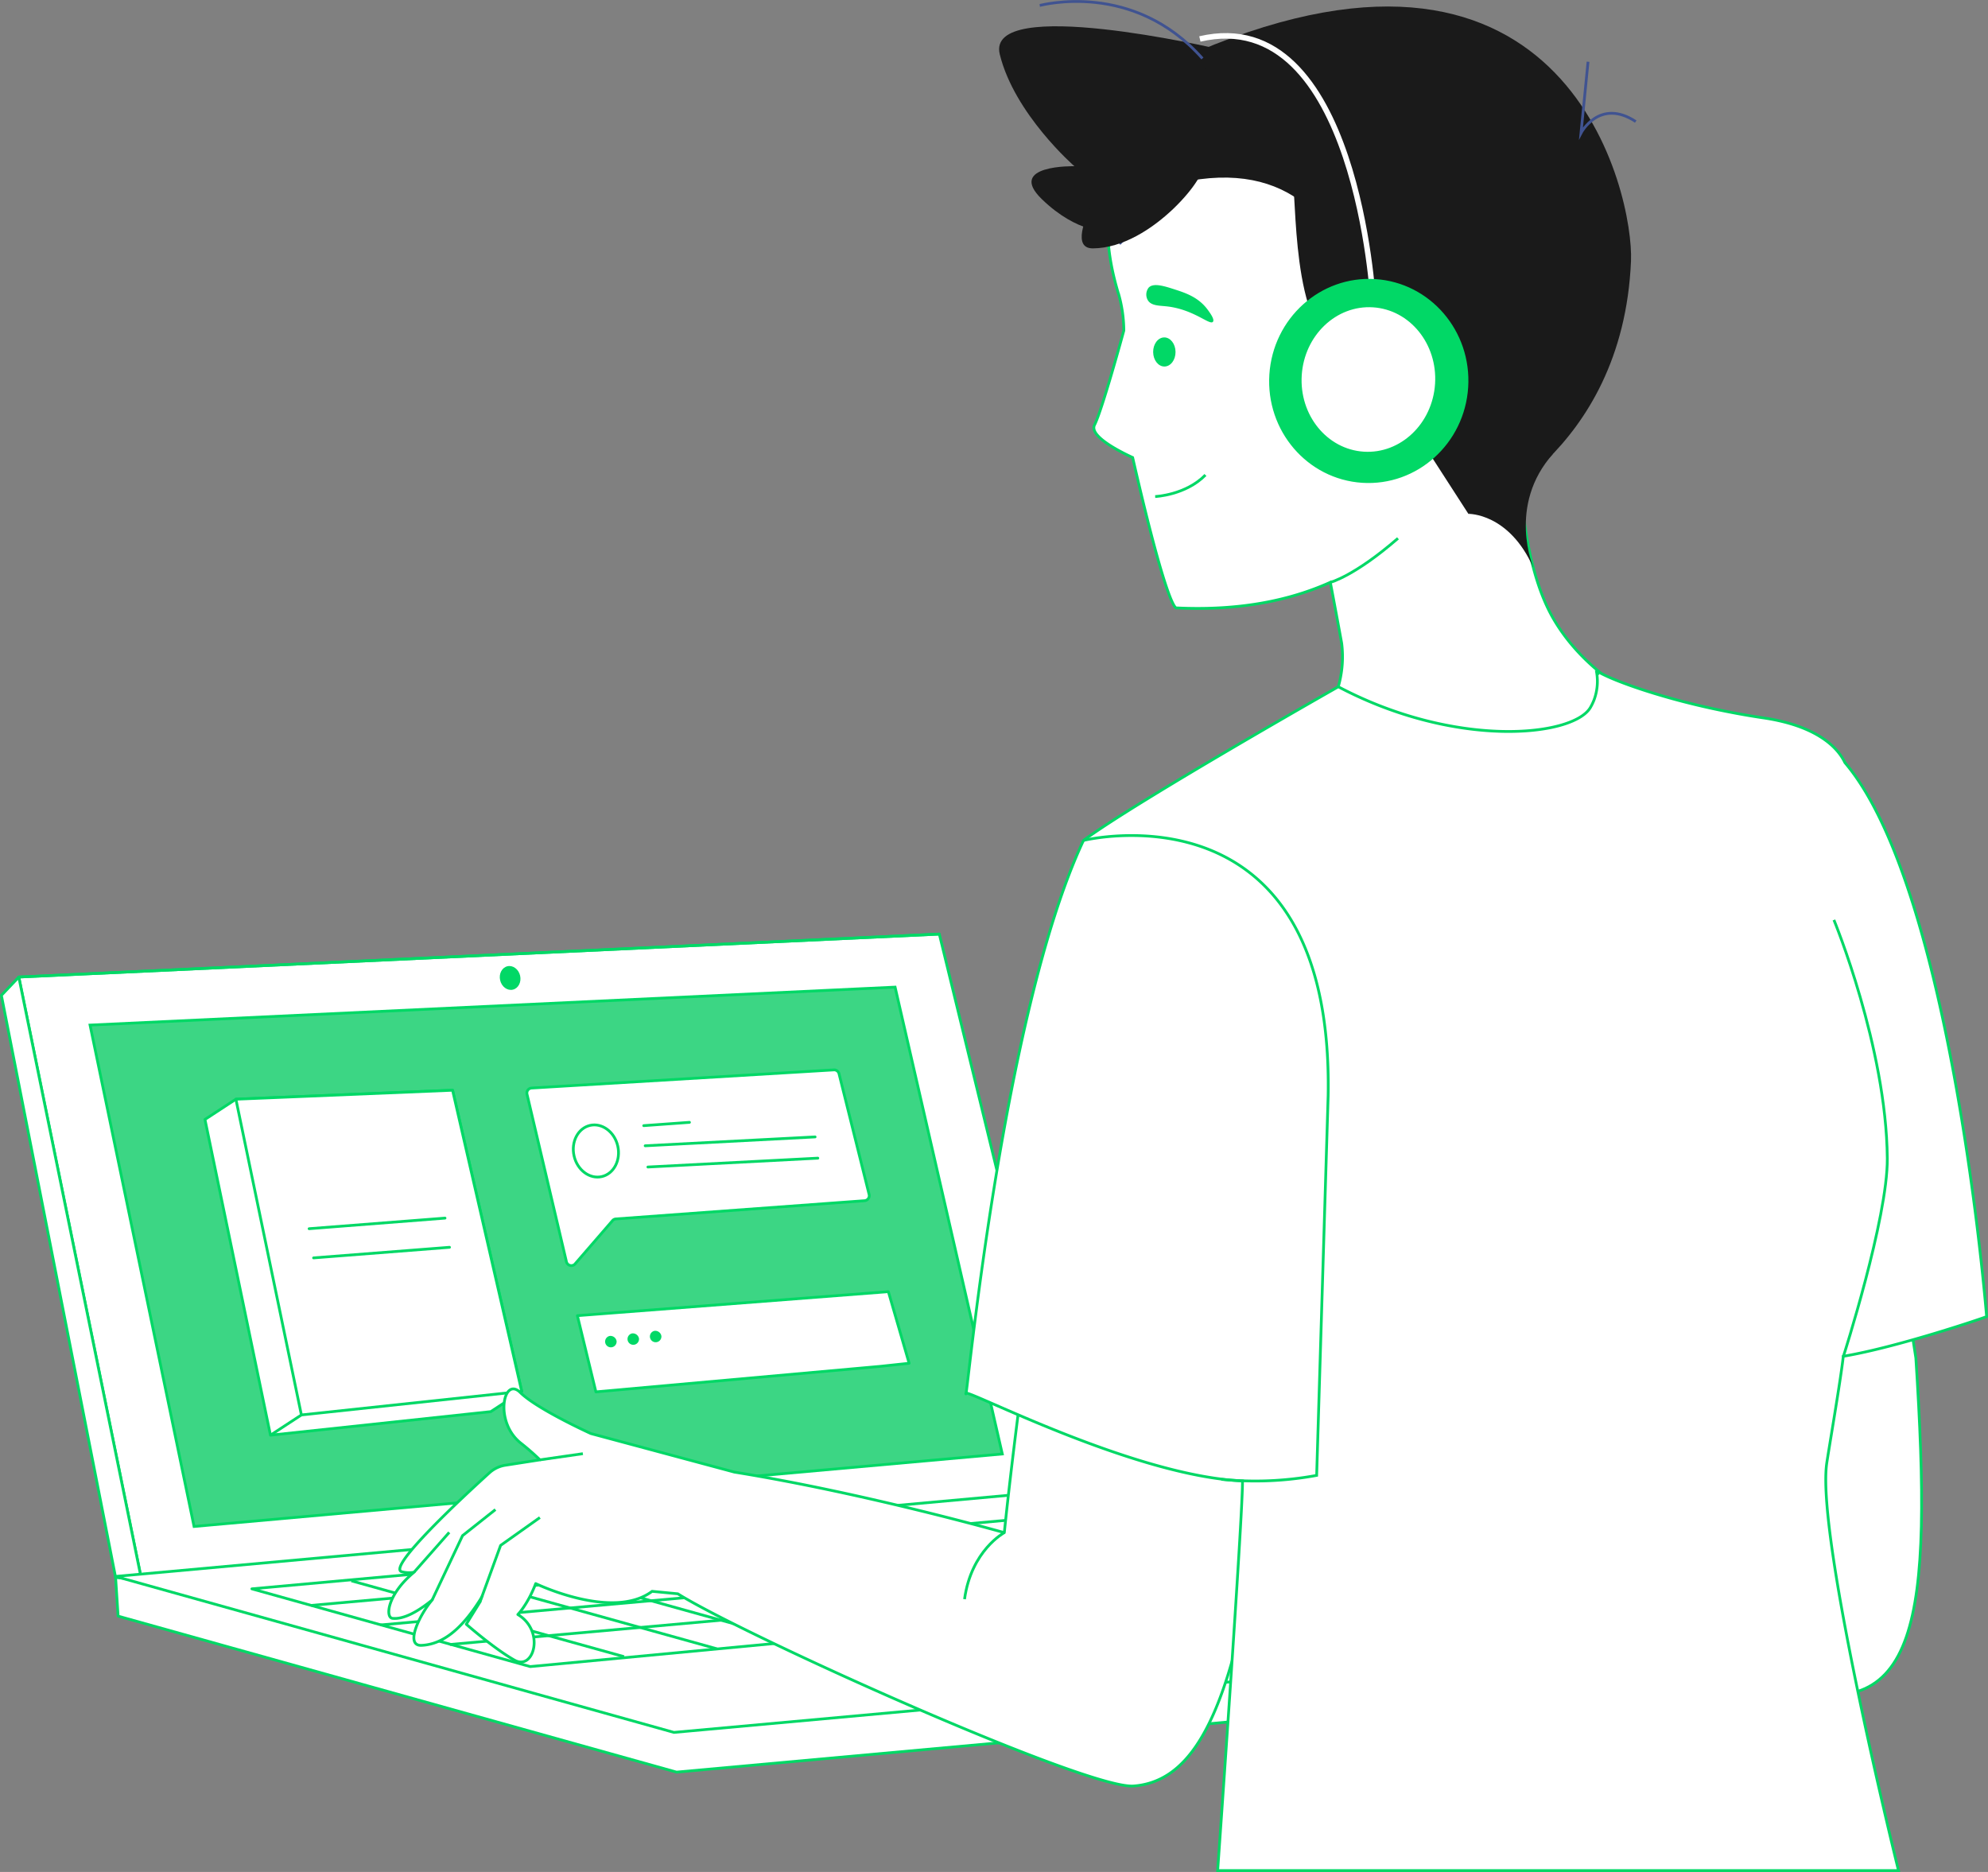 <svg xmlns="http://www.w3.org/2000/svg" width="719.28" height="677.264" viewBox="0 0 719.28 677.264">
  <rect x="0" y="0" width="719.28" height="677.264" fill="#808080" stroke="none"/>
  <g id="boy" transform="translate(0.5 0.529)">
    <path id="Path_924" data-name="Path 924" d="M719.289,375.6c-18.359-31.519-11.316-97.847-11.316-97.847l-4.126,3.775c18.395-48.094,3-67.526,3-67.526-45.4-67.566-113.349-22.9-113.349-22.9s-49.853,7.964-31.409,67.546a49.128,49.128,0,0,1,1.726,12.619c-.145.534-7.854,28.8-10.585,34.1-1.98,3.847,8,9.148,13.779,11.832,12.91,56.4,15.815,54.4,15.815,54.4,22.813,1.084,40.985-2.64,55.707-9.258,2.027,10.608,4.1,22.022,4.1,22.022,4.9,38.832-49.911,63.811-49.911,63.811L696.76,487.467l103.376-65.95S741.66,414.009,719.289,375.6Z" transform="translate(-157.701 -152.195)" fill="#fff" stroke="#01d866" stroke-miterlimit="10" stroke-width="1"/>
    <g id="Group_252" data-name="Group 252" transform="translate(0 337.413)">
      <g id="Group_251" data-name="Group 251">
        <path id="Path_925" data-name="Path 925" d="M394.6,438.1l347.774-31.6,202.042,56.43.933,14.368L597.578,508.9,395.536,452.466Z" transform="translate(-353.303 -205.704)" fill="#fff" stroke="#01d866" stroke-linejoin="round" stroke-width="1"/>
        <g id="Group_243" data-name="Group 243" transform="translate(6.303)">
          <path id="Path_926" data-name="Path 926" d="M423.371,550.366l340.734-19.991L712,316.658h0L378.945,332.2Z" transform="translate(-378.945 -316.658)" fill="#fff" stroke="#01d866" stroke-linejoin="round" stroke-width="1"/>
          <path id="Path_927" data-name="Path 927" d="M464.162,325.321c.534,2.34-.65,4.607-2.646,5.063s-4.048-1.073-4.582-3.413.65-4.606,2.646-5.062S463.628,322.981,464.162,325.321Z" transform="translate(-282.782 -310.272)" fill="#01d866"/>
        </g>
        <path id="Path_928" data-name="Path 928" d="M382.428,332.2l333.054-15.539L382.428,332.2l44.426,218.169-9.4-.944-41.325-210.6Z" transform="translate(-376.125 -316.658)" fill="#fff" stroke="#01d866" stroke-linejoin="round" stroke-width="1"/>
        <g id="Group_244" data-name="Group 244" transform="translate(32.081 19.191)">
          <path id="Path_929" data-name="Path 929" d="M390.479,338.978l291.276-13.734,38.786,168.9L428.11,520.38Z" transform="translate(-390.479 -325.244)" fill="#3cd684" stroke="#01d866" stroke-miterlimit="10" stroke-width="1"/>
        </g>
        <path id="Path_930" data-name="Path 930" d="M394.6,438.1l202.042,56.431,347.774-31.6-202.042-56.43Z" transform="translate(-353.303 -205.704)" fill="#fff" stroke="#01d866" stroke-linejoin="round" stroke-width="1"/>
        <path id="Path_931" data-name="Path 931" d="M517.379,465.718,416.673,437.59,714.3,410.544l97.82,27.321Z" transform="translate(-326.046 -200.702)" fill="#fff" stroke="#01d866" stroke-linejoin="round" stroke-width="1"/>
        <line id="Line_13" data-name="Line 13" y1="26.751" x2="298.678" transform="translate(112.086 216.13)" fill="#fff" stroke="#01d866" stroke-linejoin="round" stroke-width="1"/>
        <line id="Line_14" data-name="Line 14" y1="26.751" x2="298.678" transform="translate(137.171 223.2)" fill="#fff" stroke="#01d866" stroke-linejoin="round" stroke-width="1"/>
        <line id="Line_15" data-name="Line 15" y1="26.751" x2="298.678" transform="translate(162.257 230.27)" fill="#fff" stroke="#01d866" stroke-linejoin="round" stroke-width="1"/>
        <line id="Line_16" data-name="Line 16" x2="98.674" y2="27.443" transform="translate(126.628 233.988)" fill="#fff" stroke="#01d866" stroke-linejoin="round" stroke-width="1"/>
        <line id="Line_17" data-name="Line 17" x2="98.674" y2="27.443" transform="translate(160.004 231.085)" fill="#fff" stroke="#01d866" stroke-linecap="round" stroke-linejoin="round" stroke-width="1"/>
        <line id="Line_18" data-name="Line 18" x2="98.674" y2="27.443" transform="translate(188.667 228.293)" fill="#fff" stroke="#01d866" stroke-linecap="round" stroke-linejoin="round" stroke-width="1"/>
        <line id="Line_19" data-name="Line 19" x2="98.674" y2="27.443" transform="translate(217.331 225.501)" fill="#fff" stroke="#405391" stroke-linecap="round" stroke-linejoin="round" stroke-width="1"/>
        <line id="Line_20" data-name="Line 20" x2="98.674" y2="27.443" transform="translate(245.994 222.708)" fill="#fff" stroke="#405391" stroke-linecap="round" stroke-linejoin="round" stroke-width="1"/>
        <line id="Line_21" data-name="Line 21" x2="97.372" y2="27.081" transform="translate(275.96 220.278)" fill="#fff" stroke="#405391" stroke-linecap="round" stroke-linejoin="round" stroke-width="1"/>
        <line id="Line_22" data-name="Line 22" x2="98.356" y2="27.354" transform="translate(304.504 217.452)" fill="#fff" stroke="#405391" stroke-linecap="round" stroke-linejoin="round" stroke-width="1"/>
        <line id="Line_23" data-name="Line 23" x2="97.887" y2="27.224" transform="translate(333.676 214.801)" fill="#fff" stroke="#405391" stroke-linecap="round" stroke-linejoin="round" stroke-width="1"/>
        <line id="Line_24" data-name="Line 24" x2="96.871" y2="26.941" transform="translate(363.316 212.281)" fill="#fff" stroke="#405391" stroke-linecap="round" stroke-linejoin="round" stroke-width="1"/>
        <g id="Group_250" data-name="Group 250" transform="translate(73.648 49.135)">
          <g id="Group_245" data-name="Group 245" transform="translate(116.482)">
            <path id="Path_932" data-name="Path 932" d="M462.94,345.207l109.342-6.565a1.821,1.821,0,0,1,1.844,1.381l10.889,43.684a1.825,1.825,0,0,1-1.614,2.26l-90.031,6.6a1.842,1.842,0,0,0-1.07.467l-13.8,15.945a1.823,1.823,0,0,1-3.022-1.042l-14.255-60.568A1.822,1.822,0,0,1,462.94,345.207Z" transform="translate(-461.192 -338.641)" fill="#fff" stroke="#01d866" stroke-linejoin="round" stroke-width="1"/>
          </g>
          <g id="Group_246" data-name="Group 246" transform="translate(134.756 80.238)">
            <path id="Path_933" data-name="Path 933" d="M469.368,383.221l112.518-8.681,7.51,25.905-5.23.559-5.123.548-102.97,9.242Z" transform="translate(-469.368 -374.541)" fill="#fff" stroke="#01d866" stroke-linejoin="round" stroke-width="1"/>
          </g>
          <g id="Group_248" data-name="Group 248" transform="translate(0 7.361)">
            <path id="Path_934" data-name="Path 934" d="M523.7,450.885l-25.02-108.951-78.395,3.243-11.2,7.326,23.7,114.232,79.718-8.525Z" transform="translate(-409.076 -341.935)" fill="#fff" stroke="#01d866" stroke-linejoin="round" stroke-width="1"/>
            <g id="Group_247" data-name="Group 247" transform="translate(11.204)">
              <path id="Path_935" data-name="Path 935" d="M414.089,345.178l78.395-3.243L517.5,450.885l-79.718,8.525Z" transform="translate(-414.089 -341.935)" fill="#fff" stroke="#01d866" stroke-linejoin="round" stroke-width="1"/>
            </g>
            <line id="Line_25" data-name="Line 25" y1="7.326" x2="11.205" transform="translate(23.697 117.476)" fill="#fff" stroke="#01d866" stroke-miterlimit="10" stroke-width="1"/>
            <line id="Line_26" data-name="Line 26" y1="3.832" x2="49.181" transform="translate(37.686 46.265)" fill="#fff" stroke="#01d866" stroke-linecap="round" stroke-linejoin="round" stroke-width="1"/>
            <line id="Line_27" data-name="Line 27" y1="3.832" x2="49.18" transform="translate(39.307 56.822)" fill="#fff" stroke="#01d866" stroke-linecap="round" stroke-linejoin="round" stroke-width="1"/>
          </g>
          <g id="Group_249" data-name="Group 249" transform="translate(158.76 18.977)">
            <line id="Line_28" data-name="Line 28" y1="1.198" x2="16.548" fill="#fff" stroke="#01d866" stroke-linecap="round" stroke-linejoin="round" stroke-width="1"/>
            <line id="Line_29" data-name="Line 29" y1="3.206" x2="61.482" transform="translate(0.526 5.273)" fill="#fff" stroke="#01d866" stroke-linecap="round" stroke-linejoin="round" stroke-width="1"/>
            <line id="Line_30" data-name="Line 30" y1="3.206" x2="61.482" transform="translate(1.508 12.958)" fill="#fff" stroke="#01d866" stroke-linecap="round" stroke-linejoin="round" stroke-width="1"/>
          </g>
          <path id="Path_937" data-name="Path 937" d="M484.791,355.18c1.169,5.116-1.424,10.071-5.787,11.068s-8.849-2.342-10.018-7.458,1.424-10.069,5.787-11.066S483.625,350.067,484.791,355.18Z" transform="translate(-335.429 -327.641)" fill="#fff" stroke="#01d866" stroke-linejoin="round" stroke-width="1"/>
          <path id="Path_938" data-name="Path 938" d="M477.971,383.627a2.081,2.081,0,1,1-2.539-1.891A2.253,2.253,0,0,1,477.971,383.627Z" transform="translate(-329.024 -285.471)" fill="#01d866"/>
          <path id="Path_939" data-name="Path 939" d="M481.6,383.217a2.081,2.081,0,1,1-2.539-1.891A2.254,2.254,0,0,1,481.6,383.217Z" transform="translate(-324.546 -285.978)" fill="#01d866"/>
          <path id="Path_940" data-name="Path 940" d="M485.223,382.8a2.081,2.081,0,1,1-2.539-1.891A2.252,2.252,0,0,1,485.223,382.8Z" transform="translate(-320.067 -286.487)" fill="#01d866"/>
        </g>
      </g>
    </g>
    <path id="Path_941" data-name="Path 941" d="M734.192,296.444s-4.548-24.59-6.989,61.344c-2.282,80.44-3.183,164.852-3.183,164.852s-43.577,1.285-90.221,21.64l-30.191,12.545s78.377,43.414,134.167,60.743c51.373,15.956,56.194-23.258,50.07-118.575C787.845,498.993,758.626,303.23,734.192,296.444Z" transform="translate(-95.168 -8.234)" fill="#fff" stroke="#01d866" stroke-linejoin="round" stroke-width="1"/>
    <path id="Path_942" data-name="Path 942" d="M591.676,173.763s-65.492,34.93-28.006,70l44.5-44.471Z" transform="translate(-158.801 -155.73)" fill="#405391"/>
    <path id="Path_943" data-name="Path 943" d="M613.605,260.693s14.72-.389,23.524,19.548c0,0-9.662-22.637,7.193-41.364Z" transform="translate(-82.821 -75.311)" fill="#1a1a1a"/>
    <path id="Path_944" data-name="Path 944" d="M596,182.72s-80.1,78.44-32.093,56.46c100.3-45.922,95.16,69.808,95.16,69.808s13.815-12.588,8.71.588l26.132,40.493s55.845-21.117,58.834-91.468C753.754,234.844,730.386,125.9,596,182.72Z" transform="translate(-163.128 -164.687)" fill="#1a1a1a"/>
    <path id="Path_945" data-name="Path 945" d="M585.181,194.583c1.506,12.014,0,59.936,21.184,63.456s-3.641-60.2-3.641-60.2Z" transform="translate(-117.926 -130.016)" fill="#1a1a1a"/>
    <g id="Group_253" data-name="Group 253" transform="translate(140.171 310.321)">
      <path id="Path_946" data-name="Path 946" d="M698.639,316.39c-25.359,114.013-37.1,231.795-37.1,231.795s-50.1-14.22-97.657-21.9l-51.939-13.949c-1.678-.767-19.682-9.065-25.529-14.85-6.133-6.068-9.51,10.634.136,18.267a91.886,91.886,0,0,1,6.985,6.093l-12.514,1.949a11.1,11.1,0,0,0-5.764,2.745c-8.719,7.9-37.145,34.149-31.76,35.783a10.2,10.2,0,0,0,4.472.19c-9.716,8.026-10.492,16.4-7.767,16.678,4.066.42,9.211-2.492,14.329-6.638-4.495,5.2-10.069,16.7-3.84,16.41,8.366-.384,15.377-6.886,22.051-17.876,0,0-1.645,2.85-.916,2.2l-4.957,8.028s10.107,8.88,17.463,13.006c7.009,3.932,11.115-10.556,1.191-16.515,0,0,3.572-3.581,6.466-11.189,0,0,27.867,13.468,42.109,2.8l9.311.894c24.342,15.243,147.957,70.8,164.892,69.542,38.461-2.87,45.772-78.5,64.37-243.8C772.671,396.048,710.009,265.27,698.639,316.39Z" transform="translate(-438.839 -304.537)" fill="#fff" stroke="#01d866" stroke-linejoin="round" stroke-width="1"/>
      <path id="Path_947" data-name="Path 947" d="M546.43,413.548s-11.976,6.374-14.39,24.076" transform="translate(-323.73 -169.9)" fill="none" stroke="#01d866" stroke-miterlimit="10" stroke-width="1"/>
    </g>
    <path id="Path_948" data-name="Path 948" d="M849.711,521.949c19.82-3.286,51.831-14.235,51.858-14.354,0,0-12.273-154.651-51.284-200.441-1.983-4.258-8.549-13.086-29.474-16.175-6.211-.916-12.32-2.061-18.16-3.317h0c-20.471-4.4-37.142-10.523-41.905-13.545,0,0,.027.185.06.46-.11-.065-.257-.139-.356-.2a19.393,19.393,0,0,1-.53,8.965c-.136.429-.273.86-.445,1.3-.074.185-.156.373-.237.561a17.968,17.968,0,0,1-1.071,2.106h0c-6.4,10.543-48.787,14.805-91.164-7.59,0,0-72.8,41.284-92.19,55.6-29.775,63.429-42.562,206.67-42.562,200.019,0-1.813,60.671,29.972,100.089,31.7.212,11.238-8.985,140.982-8.985,140.982l246.335-.011s-29.544-119.1-26.022-146.925C844.088,557.793,848.868,530.072,849.711,521.949Z" transform="translate(-183.294 -31.785)" fill="#fff" stroke="#01d866" stroke-miterlimit="10" stroke-width="1"/>
    <path id="Path_949" data-name="Path 949" d="M616.541,177.845s-83.956-19.579-78.663,2.025,27,40.47,27,40.47-24.744-.619-11.756,11.942,23.846,11.625,23.846,11.625Z" transform="translate(-176.646 -160.731)" fill="#1a1a1a"/>
    <path id="Path_950" data-name="Path 950" d="M591.257,268.529s8.636-2.175,24.474-15.934" transform="translate(-110.422 -58.367)" fill="none" stroke="#01d866" stroke-miterlimit="10" stroke-width="1"/>
    <path id="Path_951" data-name="Path 951" d="M632.824,267.288s-5.838-108.171-62.687-94.9" transform="translate(-136.507 -158.82)" fill="none" stroke="#fff" stroke-miterlimit="10" stroke-width="2"/>
    <g id="Group_255" data-name="Group 255" transform="translate(456.923 98.659)">
      <g id="Group_254" data-name="Group 254" transform="translate(0 0)">
        <ellipse id="Ellipse_33" data-name="Ellipse 33" cx="36.427" cy="35.542" rx="36.427" ry="35.542" transform="translate(0 72.703) rotate(-86.313)" fill="#01d866" stroke="#01d866" stroke-miterlimit="10" stroke-width="1"/>
        <path id="Path_952" data-name="Path 952" d="M634.9,242.9c-.93,14.423-12.483,25.419-25.8,24.559s-23.368-13.247-22.438-27.668,12.483-25.419,25.8-24.559S635.826,228.477,634.9,242.9Z" transform="translate(-573.102 -203.233)" fill="#fff"/>
      </g>
    </g>
    <g id="Group_256" data-name="Group 256" transform="translate(414.246 102.618)">
      <path id="Path_953" data-name="Path 953" d="M562.572,225.379c.027,2.906,1.859,5.246,4.1,5.226s4.028-2.394,4-5.3-1.86-5.248-4.1-5.228S562.545,222.471,562.572,225.379Z" transform="translate(-560.096 -201.148)" fill="#01d866"/>
      <path id="Path_954" data-name="Path 954" d="M583.7,220.551c-3.265-4.479-7.9-6.055-11.58-7.253-4.088-1.33-8.111-2.637-9.834-.735a4.08,4.08,0,0,0-.2,4.631c1.234,1.891,4.005,1.822,6.585,2.09,10.038,1.044,15.775,7.058,16.913,5.581C586.233,224.02,584.583,221.758,583.7,220.551Z" transform="translate(-561.464 -211.608)" fill="#01d866"/>
    </g>
    <path id="Path_955" data-name="Path 955" d="M562.9,250.146s11.012-.454,18.189-7.8" transform="translate(-145.446 -71.032)" fill="none" stroke="#01d866" stroke-miterlimit="10" stroke-width="1"/>
    <path id="Path_956" data-name="Path 956" d="M544.213,167.13c.729-.094,33.823-9.1,58.865,19.193" transform="translate(-168.525 -165.695)" fill="none" stroke="#405391" stroke-miterlimit="10" stroke-width="1"/>
    <path id="Path_957" data-name="Path 957" d="M634.379,175.452l-2.546,25.793s6.645-12.785,19.807-4.148" transform="translate(-60.308 -153.644)" fill="none" stroke="#405391" stroke-miterlimit="10" stroke-width="1"/>
    <path id="Path_958" data-name="Path 958" d="M568.805,187.968S540.76,227.6,555.071,227.52c21.6-.121,42.976-28.207,39.06-29.666S568.805,187.968,568.805,187.968Z" transform="translate(-160.139 -138.186)" fill="#1a1a1a"/>
    <path id="Path_959" data-name="Path 959" d="M445.86,442.525l10.991-23.285,11.9-9.426" transform="translate(-289.997 135.809)" fill="#fff" stroke="#01d866" stroke-miterlimit="10" stroke-width="1"/>
    <line id="Line_31" data-name="Line 31" y1="14.417" x2="12.731" transform="translate(149.3 553.878)" fill="#fff" stroke="#01d866" stroke-miterlimit="10" stroke-width="1"/>
    <path id="Path_960" data-name="Path 960" d="M475.279,411.1l-14.214,10.084L453.6,441.669" transform="translate(-280.44 137.401)" fill="#fff" stroke="#01d866" stroke-linejoin="round" stroke-width="1"/>
    <g id="Group_257" data-name="Group 257" transform="translate(391.524 301.765)">
      <path id="Path_961" data-name="Path 961" d="M551.3,302.475s90.525-22.393,88.513,92.266L635.654,532.2a122.614,122.614,0,0,1-34.476,1.426" transform="translate(-551.298 -300.709)" fill="none" stroke="#01d866" stroke-miterlimit="10" stroke-width="1"/>
    </g>
    <path id="Path_962" data-name="Path 962" d="M672.775,314.371s18.978,45.911,19.311,86.263c.181,21.691-15.954,71.857-15.954,71.857" transform="translate(-9.742 17.93)" fill="none" stroke="#01d866" stroke-miterlimit="10" stroke-width="1"/>
    <line id="Line_32" data-name="Line 32" y1="2.23" x2="15.521" transform="translate(194.867 525.398)" fill="#fff" stroke="#01d866" stroke-linejoin="round" stroke-width="1"/>
  </g>
</svg>
